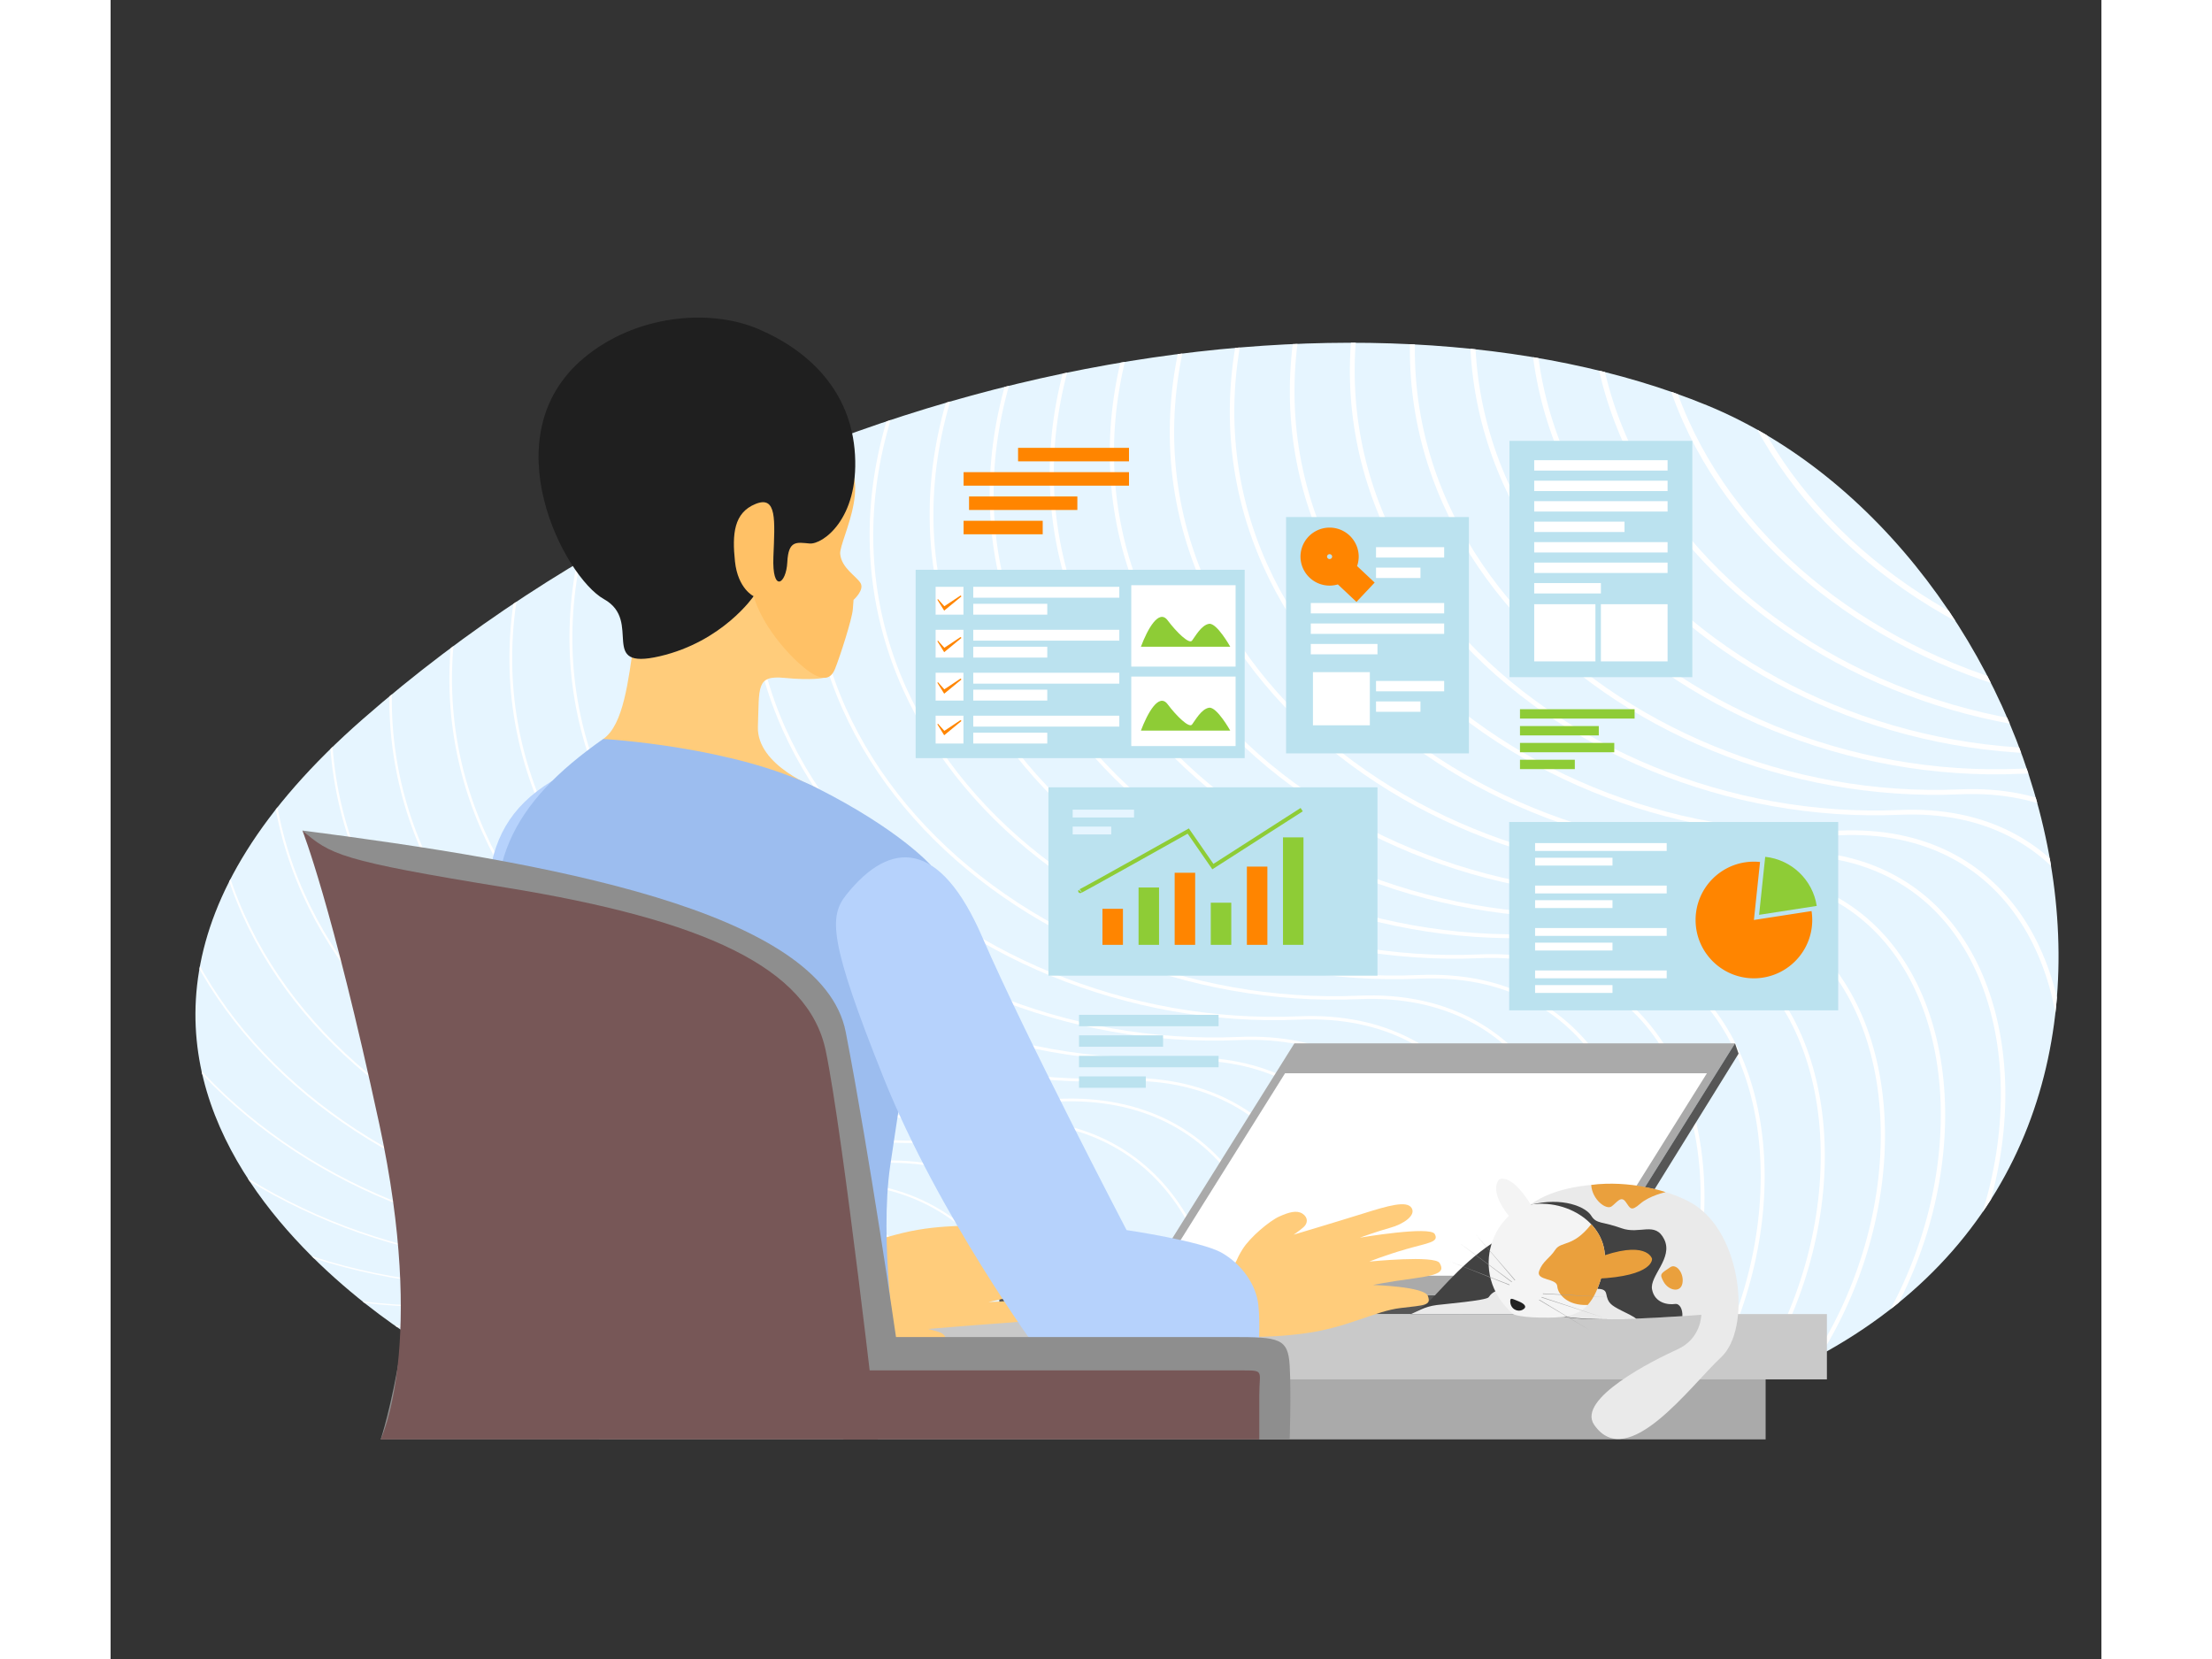 <svg xmlns="http://www.w3.org/2000/svg" xmlns:xlink="http://www.w3.org/1999/xlink" xml:space="preserve" width="800" fill="none"
     height="600" viewBox="0 0 600 500"><rect x="0" y="0" width="600" height="500" fill="#333333" stroke="none"/><path  d="M0 0h600v500H0z"/>
    <defs><path id="a" d="M97.733 407.269S-49.005 326.145 76.012 216.72c125.018-109.425 302.392-136.733 405.13-94.559 102.737 42.174 158.672 216.333 36.131 285.108z"/></defs>
    <use xlink:href="#a" fill="#E6F5FF" overflow="hidden"/>
    <clipPath id="b"><use xlink:href="#a" overflow="hidden"/></clipPath>
    <g clip-path="url(#b)" fill="none" stroke="#FFF" stroke-miterlimit="10"><path d="M-118.397 226.966c-52.847 105.76 47.178 195.862 150.421 191.364s86.812 180.428-42.374 195.028"/>
        <path stroke-width=".244"
              d="M-100.282 220.77c-52.847 105.76 47.178 195.862 150.421 191.364s86.812 180.428-42.374 195.028"/>
        <path stroke-width=".289"
              d="M-82.167 214.574c-52.847 105.76 47.178 195.862 150.421 191.364s86.812 180.428-42.374 195.028"/>
        <path stroke-width=".333"
              d="M-64.053 208.378C-116.9 314.138-16.875 404.24 86.368 399.742S173.18 580.17 43.994 594.769"/>
        <path stroke-width=".378"
              d="M-45.938 202.182C-98.785 307.942 1.24 398.044 104.483 393.546s86.812 180.428-42.374 195.028"/>
        <path stroke-width=".422"
              d="M-27.823 195.986c-52.847 105.76 47.178 195.862 150.421 191.365s86.812 180.428-42.374 195.027"/>
        <path stroke-width=".467"
              d="M-9.708 189.79C-62.555 295.55 37.47 385.652 140.713 381.154s86.812 180.428-42.374 195.028"/>
        <path stroke-width=".511"
              d="M8.406 183.594c-52.847 105.76 47.178 195.862 150.421 191.364s86.812 180.428-42.374 195.027"/>
        <path stroke-width=".556"
              d="M26.521 177.398c-52.847 105.76 47.178 195.862 150.421 191.365s86.812 180.428-42.374 195.028"/>
        <path stroke-width=".6"
              d="M44.636 171.202c-52.847 105.76 47.178 195.862 150.421 191.364s86.812 180.428-42.374 195.028"/>
        <path stroke-width=".644"
              d="M62.751 165.006C9.904 270.765 109.929 360.868 213.172 356.371s86.812 180.428-42.374 195.027"/>
        <path stroke-width=".689"
              d="M80.866 158.81c-52.847 105.76 47.178 195.862 150.421 191.364s86.812 180.428-42.374 195.027"/>
        <path stroke-width=".733"
              d="M98.98 152.614c-52.847 105.76 47.178 195.862 150.421 191.364s86.812 180.428-42.374 195.027"/>
        <path stroke-width=".778"
              d="M117.095 146.418c-52.847 105.76 47.178 195.862 150.421 191.365s86.812 180.428-42.374 195.027"/>
        <path stroke-width=".822"
              d="M135.21 140.222c-52.847 105.76 47.178 195.862 150.421 191.365s86.812 180.428-42.374 195.027"/>
        <path stroke-width=".867"
              d="M153.325 134.026c-52.847 105.76 47.178 195.862 150.421 191.365s86.812 180.428-42.374 195.027"/>
        <path stroke-width=".911"
              d="M171.44 127.83c-52.847 105.76 47.177 195.862 150.421 191.364 103.243-4.497 86.811 180.428-42.374 195.027"/>
        <path stroke-width=".956"
              d="M189.554 121.634c-52.847 105.76 47.177 195.862 150.421 191.364 103.243-4.497 86.812 180.428-42.374 195.027"/>
        <path d="M207.669 115.438C154.822 221.198 254.847 311.3 358.09 306.803s86.812 180.428-42.374 195.027"/>
        <path stroke-width="1.044"
              d="M225.784 109.242c-52.847 105.76 47.178 195.862 150.421 191.364s86.812 180.428-42.374 195.027"/>
        <path stroke-width="1.089"
              d="M243.899 103.046c-52.847 105.76 47.178 195.862 150.421 191.365s86.812 180.428-42.374 195.027"/>
        <path stroke-width="1.133"
              d="M262.013 96.85c-52.847 105.76 47.178 195.862 150.421 191.365s86.812 180.428-42.374 195.027"/>
        <path stroke-width="1.178"
              d="M280.128 90.654c-52.847 105.76 47.178 195.862 150.421 191.364s86.812 180.428-42.374 195.027"/>
        <path stroke-width="1.222"
              d="M298.243 84.458c-52.847 105.76 47.178 195.862 150.421 191.365s86.812 180.428-42.374 195.027"/>
        <path stroke-width="1.267"
              d="M316.358 78.262c-52.847 105.76 47.178 195.862 150.421 191.365s86.811 180.428-42.374 195.027"/>
        <path stroke-width="1.311"
              d="M334.473 72.066c-52.847 105.76 47.178 195.862 150.421 191.365s86.812 180.428-42.374 195.027"/>
        <path stroke-width="1.356"
              d="M352.588 65.87c-52.847 105.76 47.177 195.862 150.421 191.365 103.243-4.497 86.811 180.428-42.374 195.027"/>
        <path stroke-width="1.4"
              d="M370.702 59.674c-52.847 105.76 47.178 195.862 150.421 191.364s86.811 180.428-42.374 195.027"/>
        <path stroke-width="1.444"
              d="M388.817 53.478c-52.847 105.76 47.178 195.862 150.421 191.365s86.812 180.428-42.374 195.027"/>
        <path stroke-width="1.489"
              d="M406.932 47.282c-52.847 105.76 47.178 195.862 150.421 191.365s86.811 180.428-42.374 195.027"/>
        <path stroke-width="1.533"
              d="M425.047 41.086c-52.847 105.76 47.177 195.862 150.421 191.365 103.243-4.497 86.811 180.428-42.374 195.027"/>
        <path stroke-width="1.578"
              d="M443.162 34.89c-52.847 105.76 47.178 195.862 150.421 191.365s86.812 180.428-42.374 195.027"/>
        <path stroke-width="1.622"
              d="M461.276 28.694c-52.847 105.76 47.178 195.862 150.421 191.365s86.811 180.428-42.374 195.027"/>
        <path stroke-width="1.667"
              d="M479.391 22.498c-52.847 105.76 47.178 195.862 150.421 191.365s86.811 180.428-42.374 195.027"/>
        <path stroke-width="1.711"
              d="M497.506 16.302c-52.847 105.76 47.178 195.862 150.421 191.365s86.811 180.428-42.374 195.027"/>
        <path stroke-width="1.756"
              d="M515.621 10.106c-52.847 105.76 47.178 195.862 150.421 191.365s86.811 180.428-42.374 195.027"/>
        <path stroke-width="1.8"
              d="M533.735 3.91c-52.847 105.76 47.178 195.862 150.421 191.365s86.811 180.428-42.374 195.027"/></g>
    <path fill="#AAA" d="M147.2 414.134h351.604v19.679H147.2z"/>
    <path fill="#C9C9C9" d="M147.2 396.045h370.072v19.68H147.2z"/>
    <path fill="#BBE2EF" d="M242.631 171.727h99.17v56.761h-99.17z"/>
    <path d="M248.651 176.86h8.385v8.385h-8.385zm11.341 0h44.022v3.279h-44.022zm0 5.106h22.307v3.279h-22.307zm-11.341 7.842h8.385v8.385h-8.385zm11.341 0h44.022v3.279h-44.022zm0 5.107h22.307v3.279h-22.307zm-11.341 7.842h8.385v8.385h-8.385zm11.341 0h44.022v3.279h-44.022zm0 5.107h22.307v3.279h-22.307zm-11.341 7.842h8.385v8.385h-8.385zm11.341 0h44.022v3.278h-44.022zm0 5.106h22.307v3.279h-22.307zm47.623-44.435h31.445v24.537h-31.444zm0 27.536h31.445v20.947h-31.444z"
          fill="#FFF"/>
    <path fill="#8ECC36"
          d="M310.518 194.915c2.016-5.316 5.402-11.497 8.063-7.95s6.45 7.245 7.337 6.122 2.822-4.752 5.16-5.074 6.369 6.902 6.369 6.902zm0 25.288c2.016-5.316 5.402-11.498 8.063-7.95s6.45 7.246 7.337 6.122c.887-1.123 2.822-4.751 5.16-5.074s6.369 6.902 6.369 6.902z"/>
    <path fill="#FF8500"
          d="m249.189 180.757 2.043 3.279 5.214-4.3-.269-.269-4.898 3.245-1.935-2.157zm0 12.519 2.043 3.279 5.214-4.3-.269-.269-4.898 3.245-1.935-2.157zm0 12.519 2.043 3.279 5.214-4.3-.269-.269-4.898 3.245-1.935-2.157zm0 12.519 2.043 3.279 5.214-4.3-.269-.269-4.898 3.245-1.935-2.157z"/>
    <path fill="#BBE2EF" d="M421.509 247.741h99.17v56.761h-99.17z"/>
    <path fill="#FFF"
          d="M429.32 254.103h39.668v2.365H429.32zm0 4.408h23.328v2.365H429.32zm0 8.385h39.668v2.365H429.32zm0 4.408h23.328v2.365H429.32zm0 8.385h39.668v2.365H429.32zm0 4.408h23.328v2.365H429.32zm0 8.385h39.668v2.365H429.32zm0 4.408h23.328v2.365H429.32z"/>
    <path fill="#FF8500"
          d="M512.848 277.27c0 9.707-7.87 17.577-17.577 17.577s-17.576-7.869-17.576-17.577c0-9.707 7.869-17.576 17.576-17.576q.934 0 1.845.097l-1.845 17.479 17.371-2.689a17.6 17.6 0 0 1 .206 2.689"/>
    <path fill="#8ECC36" d="m514.202 273.029-17.371 2.689 1.845-17.48c7.95.829 14.324 6.956 15.526 14.79"/>
    <path fill="#BBE2EF" d="M421.599 132.866h55.11v71.226h-55.11z"/>
    <path fill="#FFF"
          d="M429.054 138.698h40.199v3.129h-40.199zm0 6.172h40.199v3.129h-40.199zm0 6.172h40.199v3.129h-40.199zm0 6.172h27.218v3.129h-27.218zm0 6.171h40.199v3.129h-40.199zm0 6.172h40.199v3.129h-40.199zm20.1 12.546h20.1v17.226h-20.1zm-20.1 0h18.45v17.226h-18.45zm0-6.374h20.1v3.129h-20.1z"/>
    <path fill="#BBE2EF" d="M354.266 155.835h55.11v71.226h-55.11z"/>
    <path fill="#FFF"
          d="M361.721 181.746h40.199v3.129h-40.199zm0 6.172h40.199v3.129h-40.199zm19.659-23.011h20.54v3.129h-20.54zm0 6.171h13.393v3.129H381.38zm0 34.142h20.54v3.129h-20.54zm0 6.171h13.393v3.129H381.38zm-19.011-8.814h17.154v16.016h-17.154zm-.648-8.488h20.099v3.129h-20.099z"/>
    <path d="M372.164 167.719a4.775 4.775 0 0 1-4.775 4.775 4.775 4.775 0 0 1-4.774-4.775 4.775 4.775 0 0 1 9.549 0zm-1.601 3.565 7.667 7.209"
          fill="none" stroke="#FF8500" stroke-miterlimit="10" stroke-width="8"/>
    <path fill="#BBE2EF" d="M282.651 237.291h99.17v56.76h-99.17z"/>
    <path fill="#FF8500" d="M298.93 273.9h6.176v10.861h-6.176z"/>
    <path fill="#8ECC36" d="M309.813 267.481h6.175v17.28h-6.175z"/>
    <path fill="#FF8500" d="M320.695 263.039h6.176v21.723h-6.176z"/>
    <path fill="#8ECC36" d="M331.578 272.065h6.176v12.697h-6.176z"/>
    <path fill="#FF8500" d="M342.46 261.182h6.175v23.58h-6.175z"/>
    <path fill="#8ECC36" d="M353.343 252.371h6.175v32.39h-6.175z"/>
    <path fill="none" stroke="#8ECC36" stroke-miterlimit="10" stroke-width="1.2"
          d="M292.219 268.566c-.323.39 32.573-18.1 32.573-18.1l7.422 10.715 26.764-17.165"/>
    <path fill="#E6F5FF" d="M289.961 244.016h18.49v2.365h-18.49zm0 5.106h11.61v2.365h-11.61z"/>
    <path d="M424.769 213.746h34.547v2.82h-34.547zm0 5.078h23.752v2.82h-23.752zm0 5.078h28.417v2.82h-28.417zm0 5.078h16.527v2.82h-16.527z"
          fill="#8ECC36"/>
    <path d="M273.497 134.973h33.433v4.069h-33.433zm-16.419 7.328h49.853v4.069h-49.853zm1.645 7.328h32.646v4.069h-32.646zm-1.645 7.328h23.848v4.07h-23.848z"
          fill="#FF8500"/>
    <path d="M291.868 305.858h42.065v3.434h-42.065zm0 6.183h25.33v3.434h-25.33zm0 6.183h42.065v3.434h-42.065zm0 6.183h20.123v3.434h-20.123z"
          fill="#BBE2EF"/>
    <path fill="#565656" d="M267.853 390.377h174.19v5.649h-174.19z"/>
    <path fill="#AAA" d="M309.242 390.377h132.805l47.534-75.927H356.777z"/>
    <path fill="#FFF" d="m481.108 323.462-38.197 61.012H315.769l38.197-61.012z"/>
    <path fill="#565656" d="m489.58 314.45 1.07 3.106-48.607 78.47.003-5.649z"/>
    <path fill="#FFCC7B"
          d="M225.668 398.52c2.234.861 1.237.937 4.702 3.527s10.711 4.999 13.915 5.164 5.654-.086 6.842-1.737.544-3.295-1.183-3.92c-1.727-.626-3.599-1.017-3.599-1.017s14.015-1.175 21.856-1.724 13.635-1.085 14.172-3.744-4.196-3.646-8.063-3.234-9.726.578-9.726.578 21.031-4.382 21.418-7.22-2.815-1.739-9.675-1.102c-6.859.638-11.706.565-11.706.565s19.139-5.378 19.553-8.147-.879-3.447-8.948-1.465-12.157 2.637-12.157 2.637 14.282-6.079 14.193-9.124-1.76-2.271-9.065-.352c-7.305 1.918-16.819.32-29.477 3.391s-20.099 7.058-20.099 7.058z"/>
    <path fill="#424242"
          d="M422.689 396.055h-30.977s1.399 0 5.38-3.606c3.983-3.607 11.945-14.221 23.89-20.513 0 0 3.435 12.01 3.65 19.079.091 2.982-.392 5.084-1.944 5.04"/>
    <path fill="#EAEAEA"
          d="M485.385 409.059c-9.215 8.571-28.239 34.856-38.254 20.363-5.413-7.834 17.947-19.51 25.114-22.752s7.167-10.41 7.167-10.41-2.239.181-5.703.411c-11.041.73-34.523 1.956-37.641-.616-1.91-1.577-4.971-4.2-7.695-6.549-3.114-2.688-5.787-5.02-5.787-5.02l.504-16.005c7.336-14.029 38.915-14.563 53.762-5.689 14.846 8.874 17.747 37.696 8.532 46.267"/>
    <path fill="#424242"
          d="M473.709 396.671c-4.543.3-11.194.684-17.665.855-9.254.24-18.141.043-19.976-1.471-1.645-1.359-4.143-3.491-6.544-5.558l-1.15-.992c.311-6.319.635-12.844.635-12.844l-1.195-13.507c9.897-2.56 16.885.683 18.425 3.242 1.541 2.559 3.418 1.706 9.049 3.754s10.239-2.219 12.969 3.413-4.471 10.98-3.686 15.046 4.71 4.72 6.928 4.393c1.413-.208 2.341 1.652 2.21 3.669"/>
    <path fill="#EAEAEA"
          d="M422.689 396.055h-30.796c1.785-.705 3.954-2.241 7.807-2.739 2.213-.286 14.997-1.371 15.624-2.346 1.171-1.821 4.116-3.568 7.933-.532.37.294.835.479 1.376.578.09 2.982-.392 5.084-1.944 5.039m37.147 1.471c-9.254.24-21.934.043-23.769-1.471-1.645-1.359-4.143-3.491-6.544-5.558 5.486-1.427 12.363-4.763 14.046-3.253 2.503 2.246 6.66-.021 7.197 2.707.54 2.725 1.23 3.322 4.635 5.063.945.483 3.942 1.85 4.435 2.512"/>
    <path fill="#F4F4F4"
          d="M449.88 382.893c-1.273 4.998-2.761 8.276-4.7 10.41-2.738 3.013-6.373 3.744-11.57 3.811-8.873.114-10.921-1.058-10.921-1.058-14.334-12.708-5.346-32.162 6.599-33.185 6.5-.556 12.932 1.85 16.951 6.102 3.368 3.563 5.042 8.423 3.641 13.921"/>
    <path fill="#EAA03D"
          d="M447.377 379.366c15.642-6.086 17.19 0 17.19 0s.728 5.233-16.735 6.029c-7.061.322-.455-5.44-.455-5.44z"/>
    <path fill="#EAA03D"
          d="M449.88 382.893c-1.273 4.998-2.761 8.276-4.7 10.41-6.179.249-9.015-3.292-9.175-5.66-.169-2.5-6.57-1.621-5.457-4.607 1.111-2.986 3.068-3.669 4.86-6.373s5.29-.623 10.831-7.689c3.368 3.563 5.042 8.423 3.641 13.921"/>
    <path fill="#F4F4F4"
          d="M425.611 371.118c-11.956-11.78-7.037-15.684-7.037-15.684s4.477-2.806 12.352 12.801c3.184 6.31-4.777 2.642-4.777 2.642z"/>
    <path fill="#232323"
          d="M421.837 392.192c0 2.264 2.104 3.329 3.641 2.589 1.536-.739.91-1.766-1.138-2.589-2.048-.824-2.503-1.167-2.503 0"/>
    <path fill="#A0A0A0"
          d="m431.682 389.82 20.132 1.15-20.141-.98zm-.376 1.069 18.687 6.232-18.741-6.07zm-.715.797 15.648 9.494-15.736-9.348zm-9.025-4.362-18.73-7.47 18.792 7.311zm.696-.895-15.75-11.832 15.852 11.695zm.931-.53-11.833-13.963 11.963 13.852z"/>
    <path fill="#EAA03D"
          d="M446.239 357.122c.261 4.412 4.527 7.666 6.148 6.465 1.621-1.2 2.832-3.324 4.232-1.366s1.57 3.021 4.386.57 7.661-3.502 7.661-3.502-10.714-3.707-22.427-2.167m23.81 24.804c-2.753 1.931-3.413 1.874-1.963 4.435 1.451 2.561 5.042 3.414 5.635.428s-1.849-6.144-3.673-4.863"/>
    <path fill="#FFCC7B"
          d="M338.041 381.542c1.765-1.618.809-1.323 3.088-5s8.144-8.567 11.067-9.89 5.295-1.986 7.005-.882c1.709 1.103 1.709 2.868.331 4.081s-2.978 2.261-2.978 2.261 13.476-4.026 20.976-6.379 13.089-3.971 14.56-1.691-2.574 4.927-6.324 5.956-9.265 3.016-9.265 3.016 21.178-3.604 22.575-1.103c1.397 2.5-1.986 2.647-8.604 4.559s-11.104 3.75-11.104 3.75 19.781-1.986 21.178.441.441 3.529-7.795 4.633c-8.236 1.103-12.28 1.986-12.28 1.986s15.516.441 16.545 3.309c1.029 2.867-.809 2.757-8.309 3.64-7.501.883-15.774 5.846-28.679 7.611s-21.288.772-21.288.772z"/>
    <path fill="#B6D2FC"
          d="M133.09 235.35c-26.094 15.815-19.791 40.522-16.766 83.32s3.466 88.584 3.466 88.584h24.708l23.825-66.524z"/>
    <path fill="#FFCC7B"
          d="M157.734 193.588c-1.682 11.133-3.088 24.928-9.265 29.12 0 0-.662 7.501 24.928 9.707s39.488 5.074 39.488 5.074-18.237-6.618-17.795-18.531-.588-15.482 7.942-14.653 11.766 0 11.766 0-5.641-38.599-20.531-41.246-33.559 10.855-36.532 30.53"/>
    <path fill="#FFC166"
          d="M193.803 179.689c2.537 8.714 10.111 17.354 15.038 21.399s7.942 4.339 9.486.515 5.147-15.074 5.368-17.943l.221-2.868s3.364-2.978 2.096-5.074-5.736-4.522-6.122-8.769 12.262-25.498-3.18-31.528-37.944-.735-41.032 2.059-7.059 18.236-5.294 22.943c1.765 4.706 7.794 17.795 7.794 17.795z"/>
    <path fill="#1F1F1F"
          d="M142.513 107.993c15.4-12.975 37.723-15.222 52.724-8.824s28.017 18.531 29.12 37.944-9.817 27.024-13.677 26.693-6.398-1.103-6.729 5.625c-.331 6.729-4.633 9.376-4.191-1.654.441-11.03 1.103-18.531-5.405-15.883s-7.059 9.045-6.177 17.317 5.625 10.479 5.625 10.479-9.302 13.677-28.274 18.09-4.927-10.589-16.839-17.207c-11.913-6.618-34.194-48.974-6.177-72.579"/>
    <path fill="#9CBDEF"
          d="M148.469 222.707c-27.355 19.193-38.385 39.008-28.679 72.78s18.09 61.127 19.854 80.099c1.765 18.972-4.853 31.668-4.853 31.668H236.71s-5.054-33.42-1.745-55.92 4.301-27.464 4.301-27.464l7.865-63.169s-9.318-10.638-34.246-23.213c-24.928-12.574-64.417-14.781-64.417-14.781"/>
    <path fill="#B6D2FC"
          d="M221.709 269.696c13.351-16.751 28.237-16.766 41.032 12.795s43.459 88.242 43.459 88.242 22.502 3.309 28.679 6.839c6.177 3.529 10.369 9.706 11.031 15.663.662 5.956 0 14.02 0 14.02h-66.274s-30.111-41.03-46.655-82.391-16.471-48.642-11.271-55.167"/>
    <path fill="#8E8E8E"
          d="M57.8 250.305c72.897 9.432 156.642 23.905 163.769 60.777 7.353 38.04 15.141 91.881 15.141 91.881h101.331c14.171 0 16.832.357 17.316 8.582.484 8.224 0 22.268 0 22.268H81.4s13.014-39.023 9.143-98.539C86.672 275.757 57.8 250.305 57.8 250.305"/>
    <path fill="#775757"
          d="M57.8 250.305c8.467 7.241 11.067 9.041 61.2 17.176 60.064 9.746 91.333 24.21 96.533 49.198S231.2 433.813 231.2 433.813H81.4s13.943-28.614-.458-95.221S57.8 250.305 57.8 250.305"/>
    <path fill="#775757" d="M225.922 413.02h114.294c7.8 0 5.988-.207 5.988 7.393v13.4H220.822z"/></svg>